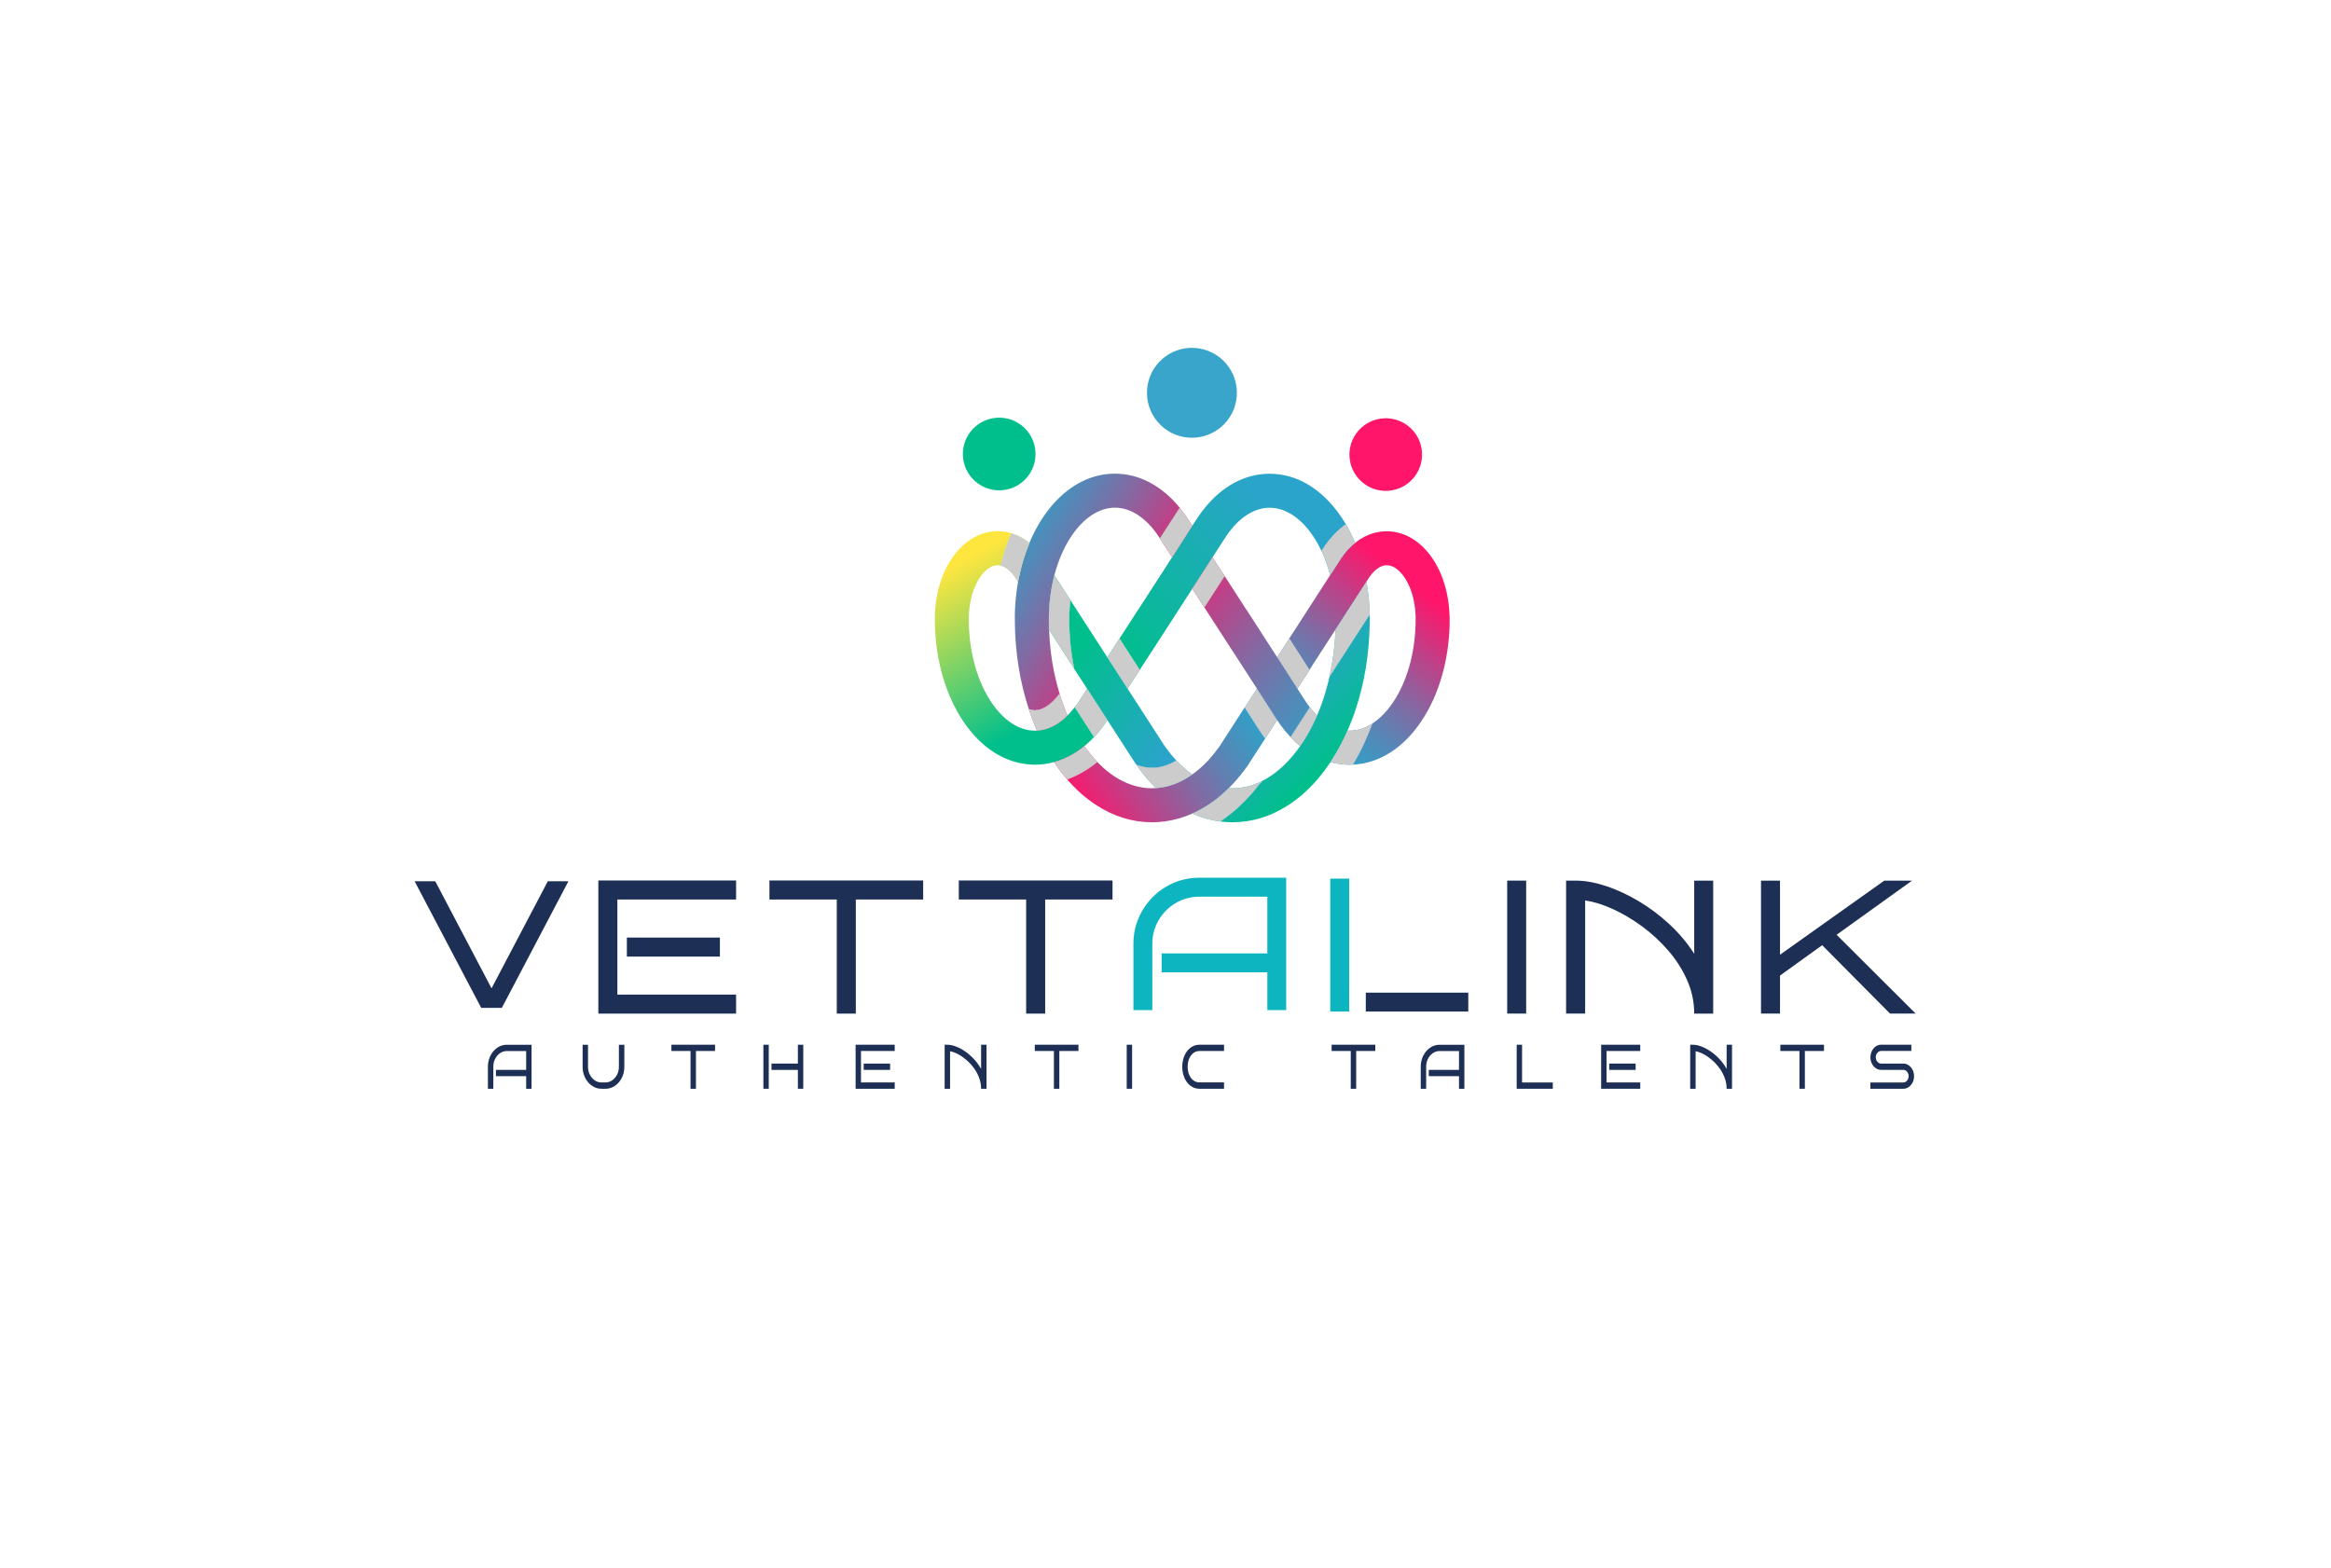 <?xml version="1.0" encoding="utf-8"?>
<!-- Generator: Adobe Illustrator 24.0.2, SVG Export Plug-In . SVG Version: 6.00 Build 0)  -->
<svg version="1.1" id="Layer_1" xmlns="http://www.w3.org/2000/svg" xmlns:xlink="http://www.w3.org/1999/xlink" x="0px" y="0px"
	 viewBox="0 0 550 370" style="enable-background:new 0 0 550 370;" xml:space="preserve">
<style type="text/css">
	.st0{fill:#00BF8C;}
	.st1{fill:#FF156A;}
	.st2{fill:#3AA5CB;}
	.st3{fill:url(#SVGID_1_);}
	.st4{fill:url(#SVGID_2_);}
	.st5{fill:url(#SVGID_3_);}
	.st6{fill:url(#SVGID_4_);}
	.st7{fill:url(#SVGID_5_);}
	.st8{fill:url(#SVGID_6_);}
	.st9{fill:url(#SVGID_7_);}
	.st10{fill:url(#SVGID_8_);}
	.st11{fill:url(#SVGID_9_);}
	.st12{fill:url(#SVGID_10_);}
	.st13{fill:url(#SVGID_11_);}
	.st14{fill:url(#SVGID_12_);}
	.st15{fill:url(#SVGID_13_);}
	.st16{fill:url(#SVGID_14_);}
	.st17{fill:url(#SVGID_15_);}
	.st18{fill:url(#SVGID_16_);}
	.st19{fill:url(#SVGID_17_);}
	.st20{fill:url(#SVGID_18_);}
	.st21{fill:url(#SVGID_19_);}
	.st22{fill:url(#SVGID_20_);}
	.st23{fill:url(#SVGID_21_);}
	.st24{fill:url(#SVGID_22_);}
	.st25{fill:url(#SVGID_23_);}
	.st26{fill:url(#SVGID_24_);}
	.st27{fill:url(#SVGID_25_);}
	.st28{fill:url(#SVGID_26_);}
	.st29{fill:url(#SVGID_27_);}
	.st30{fill:url(#SVGID_28_);}
	.st31{fill:url(#SVGID_29_);}
	.st32{fill:url(#SVGID_30_);}
	.st33{fill:url(#SVGID_31_);}
	.st34{fill:url(#SVGID_32_);}
	.st35{fill:url(#SVGID_33_);}
	.st36{fill:url(#SVGID_34_);}
	.st37{fill:url(#SVGID_35_);}
	.st38{fill:url(#SVGID_36_);}
	.st39{fill:url(#SVGID_37_);}
	.st40{fill:url(#SVGID_38_);}
	.st41{fill:url(#SVGID_39_);}
	.st42{fill:url(#SVGID_40_);}
	.st43{fill:url(#SVGID_41_);}
	.st44{fill:url(#SVGID_42_);}
	.st45{fill:url(#SVGID_43_);}
	.st46{fill:url(#SVGID_44_);}
	.st47{fill:url(#SVGID_45_);}
	.st48{fill:#CCCCCC;}
	.st49{fill:url(#SVGID_46_);}
	.st50{fill:#1D2F55;}
	.st51{fill:#0CB5C0;}
</style>
<g>
	<g>
		
			<ellipse transform="matrix(0.516 -0.857 0.857 0.516 22.324 253.808)" class="st0" cx="235.66" cy="107.16" rx="8.57" ry="8.57"/>
		
			<ellipse transform="matrix(0.669 -0.743 0.743 0.669 28.601 278.53)" class="st1" cx="326.98" cy="107.16" rx="8.57" ry="8.57"/>
	</g>
	
		<ellipse transform="matrix(0.078 -0.997 0.997 0.078 166.821 365.939)" class="st2" cx="281.32" cy="92.75" rx="10.61" ry="10.61"/>
	<g>
		<g>
			<linearGradient id="SVGID_1_" gradientUnits="userSpaceOnUse" x1="279.27" y1="173.302" x2="254.054" y2="153.529">
				<stop  offset="0" style="stop-color:#2AA4CA"/>
				<stop  offset="1" style="stop-color:#00BF8C"/>
			</linearGradient>
			<path class="st3" d="M247.52,148.62l-0.21-0.32l0.19-0.12C247.51,148.33,247.52,148.47,247.52,148.62z"/>
			<linearGradient id="SVGID_2_" gradientUnits="userSpaceOnUse" x1="278.011" y1="174.909" x2="252.795" y2="155.135">
				<stop  offset="0" style="stop-color:#2AA4CA"/>
				<stop  offset="1" style="stop-color:#00BF8C"/>
			</linearGradient>
			<path class="st4" d="M277.57,179.48c-1.07,0.65-2.17,1.12-3.26,1.4c0,0,0,0,0,0c-0.83,0.21-1.66,0.32-2.48,0.32h-0.07
				c-1.21-0.01-2.43-0.25-3.62-0.7c-0.08-0.12-0.17-0.24-0.25-0.37l-0.02-0.02l-0.02-0.02l-0.01-0.01l-0.02-0.04h0l-0.89-1.38
				l-0.04-0.06l-2.18-3.37l-0.44-0.68l-0.11-0.17l-0.05-0.07l-2.82-4.37v0l-1.91-2.96l-0.96-1.48l-1.91-2.95v0l-2.87-4.43l0,0
				l-0.18-0.29c-0.47-2.29-0.81-4.66-0.99-7.1c-0.09-1.2-0.15-2.41-0.17-3.64l0-0.31l0-1.05l0-0.17l0.01-0.46l0-0.04l0-0.03
				c0.03-1.15,0.12-2.29,0.25-3.39l1.51,2.33l2.61,4.05l1.74,2.69l2.87,4.44l1.91,2.96l0.96,1.49l1.91,2.95l2.87,4.44l2.13,3.29
				l2.61,4.05l0.88,1.37c0,0.01,0.01,0.01,0.01,0.02c0.19,0.28,0.38,0.55,0.57,0.81l0.07,0.09c0.41,0.57,0.84,1.12,1.27,1.64
				C276.83,178.66,277.2,179.08,277.57,179.48z"/>
			<linearGradient id="SVGID_3_" gradientUnits="userSpaceOnUse" x1="279.27" y1="173.302" x2="254.054" y2="153.529">
				<stop  offset="0" style="stop-color:#2AA4CA"/>
				<stop  offset="1" style="stop-color:#00BF8C"/>
			</linearGradient>
			<path class="st5" d="M247.52,148.62l-0.21-0.32l0.19-0.12C247.51,148.33,247.52,148.47,247.52,148.62z"/>
			<linearGradient id="SVGID_4_" gradientUnits="userSpaceOnUse" x1="271.806" y1="182.821" x2="246.59" y2="163.048">
				<stop  offset="0" style="stop-color:#2AA4CA"/>
				<stop  offset="1" style="stop-color:#00BF8C"/>
			</linearGradient>
			<path class="st6" d="M267.82,180.04c-0.31-0.46-0.61-0.92-0.89-1.38L267.82,180.04z"/>
			<linearGradient id="SVGID_5_" gradientUnits="userSpaceOnUse" x1="271.637" y1="183.038" x2="246.418" y2="163.263">
				<stop  offset="0" style="stop-color:#2AA4CA"/>
				<stop  offset="1" style="stop-color:#00BF8C"/>
			</linearGradient>
			<path class="st7" d="M267.84,180.07c-0.01-0.01-0.02-0.02-0.02-0.04h0L267.84,180.07z"/>
		</g>
		<linearGradient id="SVGID_6_" gradientUnits="userSpaceOnUse" x1="301.41" y1="121.633" x2="264.671" y2="155.651">
			<stop  offset="0" style="stop-color:#2AA4CA"/>
			<stop  offset="1" style="stop-color:#00BF8C"/>
		</linearGradient>
		<path class="st8" d="M317.55,123.72c-1.75,1.26-3.34,2.87-4.74,4.82l-0.04,0.04l-0.27,0.4c0,0,0,0,0,0.01
			c-0.01,0-0.01,0.02-0.02,0.03c-0.04,0.06-0.09,0.13-0.13,0.19c-0.07,0.11-0.17,0.26-0.26,0.4c-0.03,0.04-0.05,0.08-0.07,0.11
			c-0.08,0.12-0.15,0.23-0.21,0.32c-0.59-1.24-1.24-2.42-1.97-3.5c-2.9-4.33-6.55-6.71-10.26-6.71c-3.77,0-7.45,2.44-10.37,6.87
			l-0.25,0.39l-0.01,0.01l-0.5,0.77l-2.37,3.67l-0.11,0.17h0l-0.13,0.2l-0.09-0.06l0,0l0.11,0.07l-2.61,4.04l-1.93,2.98l-2.87,4.44
			l-6.55,10.14l-0.01-0.01l-2.96,4.58l-2.87-4.44l0,0l-1.91-2.96l4.35-6.74h0.02l5.15-7.97l0.01-0.01l2.82-4.37l0.04-0.07l2.56-3.97
			l-0.01-0.01l2.21-3.43l0.4-0.61l0.57-0.88v0l0.22-0.33c0.57-0.87,1.17-1.69,1.79-2.45c4.23-5.21,9.57-8.05,15.3-8.05
			c6.48,0,12.49,3.65,16.93,10.27C316.88,122.6,317.22,123.15,317.55,123.72z"/>
		<linearGradient id="SVGID_7_" gradientUnits="userSpaceOnUse" x1="298.144" y1="161.559" x2="314.745" y2="179.249">
			<stop  offset="0" style="stop-color:#2AA4CA"/>
			<stop  offset="1" style="stop-color:#00BF8C"/>
		</linearGradient>
		<path class="st9" d="M323.19,145.64v0.02l-0.01,1.37v0.11c0,0.05,0,0.1,0,0.16c-0.11,7.05-1.25,13.88-3.29,20.06
			c-0.57,1.74-1.22,3.43-1.94,5.06c-1.05,2.39-2.25,4.65-3.59,6.75l-0.03,0.04c-0.08,0.12-0.16,0.24-0.23,0.36
			c-0.06,0.09-0.12,0.19-0.18,0.28c-0.97,1.46-2,2.82-3.08,4.08c-2.1,2.44-4.41,4.48-6.88,6.08c-4.13,2.68-8.56,4.04-13.14,4.04
			c-0.98,0-1.95-0.06-2.91-0.19c2.58-1.72,5.02-3.86,7.26-6.39c0.66-0.74,1.3-1.52,1.92-2.34c0.07-0.09,0.14-0.18,0.21-0.28h0.14
			l0.07-0.1l0.12-0.18l0.07-0.11l0.1-0.16l0,0c2.08-1.04,4.07-2.55,5.93-4.49c1.06-1.11,2.08-2.36,3.05-3.74
			c0.21-0.29,0.41-0.59,0.61-0.9c0.07-0.11,0.14-0.21,0.21-0.32l0.01-0.02c1.18-1.85,2.23-3.85,3.15-5.98
			c0.71-1.65,1.34-3.38,1.89-5.18c0.39-1.3,0.75-2.63,1.05-3.99v0l3.06-4.73l2.87-4.44l2.36-3.65l1.2-1.86c0,0.07,0,0.14,0,0.22
			v0.14l0,0.07l0,0.03C323.19,145.53,323.19,145.58,323.19,145.64z"/>
		<linearGradient id="SVGID_8_" gradientUnits="userSpaceOnUse" x1="253.6" y1="169.125" x2="256.472" y2="169.125">
			<stop  offset="0" style="stop-color:#FFE63F"/>
			<stop  offset="1" style="stop-color:#00BF8C"/>
		</linearGradient>
		<polygon class="st10" points="256.47,171.34 256.47,171.35 253.6,166.9 		"/>
		<g>
			<linearGradient id="SVGID_9_" gradientUnits="userSpaceOnUse" x1="294.116" y1="180.597" x2="294.748" y2="180.597">
				<stop  offset="0" style="stop-color:#FFE63F"/>
				<stop  offset="1" style="stop-color:#00BF8C"/>
			</linearGradient>
			<path class="st11" d="M294.75,180.13l-0.23,0.36l-0.37,0.57l-0.03-0.02c0.13-0.18,0.25-0.36,0.38-0.54
				C294.58,180.38,294.66,180.26,294.75,180.13z"/>
			<linearGradient id="SVGID_10_" gradientUnits="userSpaceOnUse" x1="295.054" y1="180.29" x2="295.119" y2="180.29">
				<stop  offset="0" style="stop-color:#FFE63F"/>
				<stop  offset="1" style="stop-color:#00BF8C"/>
			</linearGradient>
			<polygon class="st12" points="295.12,180.31 295.05,180.27 295.06,180.27 			"/>
			<linearGradient id="SVGID_11_" gradientUnits="userSpaceOnUse" x1="294.116" y1="180.597" x2="294.748" y2="180.597">
				<stop  offset="0" style="stop-color:#FFE63F"/>
				<stop  offset="1" style="stop-color:#00BF8C"/>
			</linearGradient>
			<path class="st13" d="M294.75,180.13l-0.23,0.36l-0.37,0.57l-0.03-0.02c0.13-0.18,0.25-0.36,0.38-0.54
				C294.58,180.38,294.66,180.26,294.75,180.13z"/>
			<linearGradient id="SVGID_12_" gradientUnits="userSpaceOnUse" x1="322.744" y1="136.458" x2="323.187" y2="136.458">
				<stop  offset="0" style="stop-color:#FFE63F"/>
				<stop  offset="1" style="stop-color:#00BF8C"/>
			</linearGradient>
			<path class="st14" d="M323.19,136.12l-0.44,0.68c0.13-0.22,0.27-0.43,0.4-0.61L323.19,136.12z"/>
			<linearGradient id="SVGID_13_" gradientUnits="userSpaceOnUse" x1="322.744" y1="136.458" x2="323.187" y2="136.458">
				<stop  offset="0" style="stop-color:#FFE63F"/>
				<stop  offset="1" style="stop-color:#00BF8C"/>
			</linearGradient>
			<path class="st15" d="M323.19,136.12l-0.44,0.68c0.13-0.22,0.27-0.43,0.4-0.61L323.19,136.12z"/>
		</g>
		<linearGradient id="SVGID_14_" gradientUnits="userSpaceOnUse" x1="311.795" y1="130.082" x2="311.863" y2="130.082">
			<stop  offset="0" style="stop-color:#FFE63F"/>
			<stop  offset="1" style="stop-color:#00BF8C"/>
		</linearGradient>
		<path class="st16" d="M311.86,130.13l-0.07-0.04c0.01-0.01,0.02-0.03,0.03-0.04C311.84,130.07,311.85,130.1,311.86,130.13z"/>
		<linearGradient id="SVGID_15_" gradientUnits="userSpaceOnUse" x1="311.818" y1="129.875" x2="312.025" y2="129.875">
			<stop  offset="0" style="stop-color:#FFE63F"/>
			<stop  offset="1" style="stop-color:#00BF8C"/>
		</linearGradient>
		<path class="st17" d="M312.02,129.71c-0.07,0.11-0.14,0.22-0.2,0.33c0,0,0-0.01,0-0.01C311.87,129.94,311.95,129.83,312.02,129.71
			z"/>
		<linearGradient id="SVGID_16_" gradientUnits="userSpaceOnUse" x1="312.484" y1="128.998" x2="312.505" y2="128.998">
			<stop  offset="0" style="stop-color:#FFE63F"/>
			<stop  offset="1" style="stop-color:#00BF8C"/>
		</linearGradient>
		<path class="st18" d="M312.51,128.98c-0.01,0.01-0.01,0.02-0.02,0.03C312.49,129,312.5,128.99,312.51,128.98z"/>
		<linearGradient id="SVGID_17_" gradientUnits="userSpaceOnUse" x1="315.927" y1="132.142" x2="316.468" y2="132.142">
			<stop  offset="0" style="stop-color:#FFE63F"/>
			<stop  offset="1" style="stop-color:#00BF8C"/>
		</linearGradient>
		<path class="st19" d="M316.47,131.72l-0.54,0.84C316.1,132.26,316.28,131.99,316.47,131.72z"/>
		<linearGradient id="SVGID_18_" gradientUnits="userSpaceOnUse" x1="304.485" y1="172.73" x2="306.049" y2="172.73">
			<stop  offset="0" style="stop-color:#FFE63F"/>
			<stop  offset="1" style="stop-color:#00BF8C"/>
		</linearGradient>
		<polygon class="st20" points="306.05,171.52 305.39,172.54 304.49,173.94 304.48,173.94 		"/>
		<linearGradient id="SVGID_19_" gradientUnits="userSpaceOnUse" x1="306.16" y1="169.125" x2="309.032" y2="169.125">
			<stop  offset="0" style="stop-color:#FFE63F"/>
			<stop  offset="1" style="stop-color:#00BF8C"/>
		</linearGradient>
		<polygon class="st21" points="309.03,166.9 306.16,171.35 306.16,171.34 		"/>
		<linearGradient id="SVGID_20_" gradientUnits="userSpaceOnUse" x1="322.744" y1="136.458" x2="323.187" y2="136.458">
			<stop  offset="0" style="stop-color:#FFE63F"/>
			<stop  offset="1" style="stop-color:#00BF8C"/>
		</linearGradient>
		<path class="st22" d="M323.19,136.12l-0.44,0.68c0.13-0.22,0.27-0.43,0.4-0.61L323.19,136.12z"/>
		<linearGradient id="SVGID_21_" gradientUnits="userSpaceOnUse" x1="304.485" y1="172.73" x2="306.049" y2="172.73">
			<stop  offset="0" style="stop-color:#FFE63F"/>
			<stop  offset="1" style="stop-color:#00BF8C"/>
		</linearGradient>
		<polygon class="st23" points="306.05,171.52 305.39,172.54 304.49,173.94 304.48,173.94 		"/>
		<linearGradient id="SVGID_22_" gradientUnits="userSpaceOnUse" x1="306.16" y1="169.125" x2="309.032" y2="169.125">
			<stop  offset="0" style="stop-color:#FFE63F"/>
			<stop  offset="1" style="stop-color:#00BF8C"/>
		</linearGradient>
		<polygon class="st24" points="309.03,166.9 306.16,171.35 306.16,171.34 		"/>
		<linearGradient id="SVGID_23_" gradientUnits="userSpaceOnUse" x1="311.795" y1="130.082" x2="311.863" y2="130.082">
			<stop  offset="0" style="stop-color:#FFE63F"/>
			<stop  offset="1" style="stop-color:#00BF8C"/>
		</linearGradient>
		<path class="st25" d="M311.86,130.13l-0.07-0.04c0.01-0.01,0.02-0.03,0.03-0.04C311.84,130.07,311.85,130.1,311.86,130.13z"/>
		<linearGradient id="SVGID_24_" gradientUnits="userSpaceOnUse" x1="315.927" y1="132.142" x2="316.468" y2="132.142">
			<stop  offset="0" style="stop-color:#FFE63F"/>
			<stop  offset="1" style="stop-color:#00BF8C"/>
		</linearGradient>
		<path class="st26" d="M316.47,131.72l-0.54,0.84C316.1,132.26,316.28,131.99,316.47,131.72z"/>
		<linearGradient id="SVGID_25_" gradientUnits="userSpaceOnUse" x1="315.927" y1="132.142" x2="316.468" y2="132.142">
			<stop  offset="0" style="stop-color:#FFE63F"/>
			<stop  offset="1" style="stop-color:#00BF8C"/>
		</linearGradient>
		<path class="st27" d="M316.47,131.72l-0.54,0.84C316.1,132.26,316.28,131.99,316.47,131.72z"/>
		<linearGradient id="SVGID_26_" gradientUnits="userSpaceOnUse" x1="306.379" y1="174.951" x2="335.404" y2="139.395">
			<stop  offset="0" style="stop-color:#2AA4CA"/>
			<stop  offset="0.098" style="stop-color:#359DC5"/>
			<stop  offset="0.27" style="stop-color:#5389B8"/>
			<stop  offset="0.495" style="stop-color:#826AA3"/>
			<stop  offset="0.551" style="stop-color:#8F619D"/>
			<stop  offset="0.747" style="stop-color:#BE4188"/>
			<stop  offset="1" style="stop-color:#FF156A"/>
		</linearGradient>
		<path class="st28" d="M342.04,147.43c-0.22,8.59-2.58,16.67-6.66,22.76c-4.26,6.36-9.97,9.98-16.16,10.26
			c1.78-2.98,3.31-6.23,4.57-9.69c1.77-1.14,3.44-2.84,4.92-5.04c3.24-4.84,5.13-11.41,5.3-18.51l0-0.04c0.02-0.6,0-1.72-0.01-2.16
			c-0.35-6.95-3.78-11.62-6.78-11.62c-0.24,0-0.47,0.03-0.7,0.08c-1.49,0.34-2.67,1.68-3.31,2.59c-0.01,0.01-0.02,0.03-0.03,0.04v0
			l-0.01,0.01l-0.05,0.07c-0.13,0.18-0.26,0.39-0.4,0.61c0,0.01-0.01,0.01-0.01,0.02c-0.01,0.02-0.02,0.04-0.03,0.05
			c0,0,0,0.01-0.01,0.01c-0.01,0.02-0.02,0.03-0.03,0.04l-0.25,0.39l-4.49,6.95l-2.61,4.05l-0.21,0.32l-2.41,3.73l-3.53,5.46
			l-0.18,0.29l-0.22-0.34l-3.37-5.25l-1.18-1.82l1.74-2.69l2.61-4.05l1.51-2.33v0l1.1-1.71l2.68-4.15v0l2-3.09
			c0.01-0.01,0.01-0.02,0.02-0.03c0-0.01,0.01-0.01,0.01-0.02c0.01-0.02,0.02-0.03,0.03-0.05l0.54-0.84
			c0.01-0.01,0.02-0.03,0.03-0.04c0-0.01,0.01-0.01,0.01-0.02c0,0,0-0.01,0.01-0.01c0,0,0,0,0,0l0.04-0.06
			c0.95-1.38,2.02-2.54,3.19-3.47c1.32-1.06,2.75-1.83,4.26-2.28c1.04-0.31,2.12-0.47,3.22-0.47c7.9,0,14.26,8.3,14.8,19.3l0,0.08
			C342.03,144.91,342.08,146.44,342.04,147.43z"/>
		<linearGradient id="SVGID_27_" gradientUnits="userSpaceOnUse" x1="224.648" y1="133.692" x2="245.328" y2="169.612">
			<stop  offset="0" style="stop-color:#FFE63F"/>
			<stop  offset="1" style="stop-color:#00BF8C"/>
		</linearGradient>
		<path class="st29" d="M258.15,173.94c-0.73,0.78-1.5,1.49-2.28,2.14c-2.21,1.81-4.61,3.08-7.14,3.77c-1.48,0.4-3,0.61-4.54,0.61
			c-0.26,0-0.52-0.01-0.78-0.02c-6.18-0.28-11.9-3.9-16.16-10.26c-4.08-6.09-6.44-14.17-6.66-22.76c-0.03-0.99,0.01-2.51,0.01-2.69
			l0-0.08c0.53-11,6.89-19.3,14.8-19.3c1.1,0,2.18,0.16,3.22,0.47c-1.04,2.41-1.88,4.97-2.53,7.64c-0.22-0.05-0.46-0.08-0.7-0.08
			c-3,0-6.43,4.67-6.78,11.62c-0.01,0.43-0.04,1.55-0.01,2.16l0,0.04c0.18,7.1,2.06,13.67,5.3,18.51c1.48,2.2,3.14,3.9,4.92,5.04
			c1.71,1.1,3.52,1.68,5.35,1.68c0.17,0,0.34,0,0.5-0.01c2.52-0.15,4.99-1.38,7.2-3.56c0.59-0.58,1.16-1.24,1.71-1.96l2.87,4.45
			L258.15,173.94z"/>
		<linearGradient id="SVGID_28_" gradientUnits="userSpaceOnUse" x1="233.021" y1="125.726" x2="272.568" y2="150.216">
			<stop  offset="0" style="stop-color:#2AA4CA"/>
			<stop  offset="0.098" style="stop-color:#359DC5"/>
			<stop  offset="0.27" style="stop-color:#5389B8"/>
			<stop  offset="0.495" style="stop-color:#826AA3"/>
			<stop  offset="0.551" style="stop-color:#8F619D"/>
			<stop  offset="0.747" style="stop-color:#BE4188"/>
			<stop  offset="1" style="stop-color:#FF156A"/>
		</linearGradient>
		<path class="st30" d="M263.05,111.78c-6.48,0-12.49,3.65-16.93,10.27c-0.36,0.54-0.71,1.09-1.04,1.66
			c-0.81,1.38-1.54,2.85-2.19,4.4c-0.94,2.24-1.69,4.63-2.26,7.13c-0.1,0.45-0.2,0.9-0.29,1.36v0c-0.05,0.23-0.09,0.47-0.13,0.7
			c-0.44,2.44-0.69,4.96-0.76,7.53c0,0.05,0,0.11,0,0.17c0,0.07,0,0.14,0,0.22v0.14l0,0.07l0,0.03c0,0.06,0,0.11,0,0.17v0.02
			l0.01,1.37v0.11c0,0.05,0,0.1,0,0.16c0.11,7.05,1.25,13.88,3.29,20.06c0.49,0.17,0.97,0.26,1.44,0.26c1.88,0,3.97-1.42,5.81-3.94
			c-0.39-1.3-0.75-2.63-1.05-3.98v0c-0.44-1.96-0.79-3.98-1.03-6.04c-0.2-1.65-0.33-3.33-0.39-5.03l-0.21-0.32l0.19-0.12
			c-0.01-0.35-0.02-0.69-0.02-1.04l0-0.34l0-1.13v-0.01l0-0.14v-0.05l0.01-0.23l0-0.03c0-0.06,0-0.11,0-0.17
			c0.02-0.9,0.07-1.8,0.15-2.68c0.2-2.29,0.58-4.51,1.13-6.62c0.52-1.99,1.19-3.88,2.01-5.63c0.01-0.03,0.03-0.05,0.04-0.08
			c-0.05-0.08,0-0.01,0-0.01c0.59-1.25,1.24-2.42,1.97-3.5c2.9-4.33,6.55-6.71,10.26-6.71c3.77,0,7.45,2.44,10.37,6.87l0.25,0.39
			l4.68-7.24C274.12,114.62,268.78,111.78,263.05,111.78z"/>
		<linearGradient id="SVGID_29_" gradientUnits="userSpaceOnUse" x1="299.025" y1="167.005" x2="256.843" y2="194.492">
			<stop  offset="0" style="stop-color:#2AA4CA"/>
			<stop  offset="0.098" style="stop-color:#359DC5"/>
			<stop  offset="0.27" style="stop-color:#5389B8"/>
			<stop  offset="0.495" style="stop-color:#826AA3"/>
			<stop  offset="0.551" style="stop-color:#8F619D"/>
			<stop  offset="0.747" style="stop-color:#BE4188"/>
			<stop  offset="1" style="stop-color:#FF156A"/>
		</linearGradient>
		<path class="st31" d="M298.52,174.3l-0.05,0.07l-0.11,0.17l-0.44,0.68l-2.18,3.37l-0.04,0.06l-0.89,1.38h0l-0.02,0.04l-0.01,0.01
			l-0.01,0.01l-0.02,0.04c-0.09,0.13-0.17,0.25-0.25,0.37c-0.13,0.18-0.25,0.36-0.38,0.54c-0.03,0.04-0.06,0.08-0.08,0.12
			c-0.02,0.03-0.04,0.06-0.07,0.09c-0.32,0.44-0.65,0.88-0.98,1.3c-0.62,0.79-1.26,1.54-1.92,2.26c-0.38,0.41-0.76,0.81-1.15,1.19
			c-2.65,2.63-5.55,4.64-8.61,6c-2.13,0.95-4.33,1.57-6.58,1.86c-0.96,0.13-1.93,0.19-2.91,0.19c-4.59,0-9.01-1.36-13.14-4.04
			c-2.47-1.6-4.78-3.64-6.88-6.08c2.51-0.92,4.9-2.3,7.11-4.11c1.86,1.94,3.85,3.45,5.93,4.49h0v0l0,0v0
			c0.39,0.19,0.78,0.37,1.17,0.53c1.27,0.52,2.56,0.88,3.87,1.05c0.64,0.09,1.29,0.13,1.94,0.13c0.29,0,0.59-0.01,0.88-0.03h0
			c2.96-0.18,5.88-1.28,8.6-3.21c1.3-0.92,2.55-2.02,3.74-3.3c0.37-0.4,0.74-0.82,1.1-1.26c0.43-0.52,0.86-1.07,1.27-1.64l0.07-0.09
			c0.19-0.26,0.37-0.53,0.57-0.81c0-0.01,0.01-0.01,0.01-0.02l0.88-1.37l2.61-4.05l2.13-3.3l0.22,0.35l2.6,4.04l0.81,1.26l0.01,0.01
			C297.73,173.2,298.12,173.75,298.52,174.3z"/>
		<g>
			<linearGradient id="SVGID_30_" gradientUnits="userSpaceOnUse" x1="234.265" y1="128.155" x2="254.946" y2="164.074">
				<stop  offset="0" style="stop-color:#FFE63F"/>
				<stop  offset="1" style="stop-color:#00BF8C"/>
			</linearGradient>
			<path class="st32" d="M261.29,169.93L261.29,169.93l-0.02,0.04c-0.62,0.94-1.27,1.82-1.94,2.64c-0.38,0.47-0.78,0.91-1.18,1.34
				l-1.67-2.59v0l-2.87-4.44c0.32-0.42,0.64-0.87,0.95-1.34l0.75-1.16l1.21-1.87l1.91,2.95l0.96,1.48L261.29,169.93z"/>
			<linearGradient id="SVGID_31_" gradientUnits="userSpaceOnUse" x1="302.082" y1="122.359" x2="265.343" y2="156.376">
				<stop  offset="0" style="stop-color:#2AA4CA"/>
				<stop  offset="1" style="stop-color:#00BF8C"/>
			</linearGradient>
			<polygon class="st33" points="268.93,158.08 266.06,162.52 264.15,159.56 263.19,158.08 261.28,155.12 264.15,150.68 
				266.06,153.64 266.06,153.64 			"/>
			<linearGradient id="SVGID_32_" gradientUnits="userSpaceOnUse" x1="312" y1="133.07" x2="275.261" y2="167.088">
				<stop  offset="0" style="stop-color:#2AA4CA"/>
				<stop  offset="1" style="stop-color:#00BF8C"/>
			</linearGradient>
			<path class="st34" d="M319.74,128.11c-1.16,0.93-2.24,2.1-3.19,3.47l-0.04,0.06c0,0,0,0,0,0c0,0,0,0.01-0.01,0.01
				c0,0.01-0.01,0.01-0.01,0.02c-0.01,0.01-0.02,0.03-0.03,0.04c-0.18,0.26-0.36,0.54-0.54,0.84c-0.01,0.02-0.02,0.03-0.03,0.05
				c0,0.01-0.01,0.01-0.01,0.02c0,0.01-0.01,0.02-0.02,0.03l-2,3.09c-0.52-1.99-1.19-3.88-2-5.62c-0.01-0.03-0.03-0.06-0.04-0.09
				c0.07-0.11,0.13-0.22,0.2-0.33c0.02-0.04,0.05-0.08,0.07-0.11c0.09-0.14,0.19-0.29,0.26-0.4c0.04-0.06,0.08-0.13,0.13-0.19
				c0.01-0.01,0.01-0.02,0.02-0.03c0,0,0-0.01,0-0.01l0.27-0.4l0.04-0.04c1.4-1.95,2.99-3.56,4.74-4.82
				C318.37,125.1,319.1,126.57,319.74,128.11z"/>
			<linearGradient id="SVGID_33_" gradientUnits="userSpaceOnUse" x1="315.245" y1="145.511" x2="331.846" y2="163.2">
				<stop  offset="0" style="stop-color:#2AA4CA"/>
				<stop  offset="1" style="stop-color:#00BF8C"/>
			</linearGradient>
			<path class="st35" d="M323.18,145.01l-1.2,1.86h0l-2.36,3.65l-2.87,4.44l-3.06,4.73c0.44-1.96,0.79-3.98,1.03-6.04
				c0.2-1.65,0.33-3.33,0.39-5.03l0.21-0.32l2.61-4.05l4.49-6.95c0.44,2.44,0.69,4.96,0.76,7.53
				C323.17,144.89,323.18,144.95,323.18,145.01z"/>
			<linearGradient id="SVGID_34_" gradientUnits="userSpaceOnUse" x1="316.31" y1="178.191" x2="268.055" y2="139.732">
				<stop  offset="0" style="stop-color:#2AA4CA"/>
				<stop  offset="0.098" style="stop-color:#359DC5"/>
				<stop  offset="0.27" style="stop-color:#5389B8"/>
				<stop  offset="0.495" style="stop-color:#826AA3"/>
				<stop  offset="0.551" style="stop-color:#8F619D"/>
				<stop  offset="0.747" style="stop-color:#BE4188"/>
				<stop  offset="1" style="stop-color:#FF156A"/>
			</linearGradient>
			<path class="st36" d="M310.75,168.86c-0.92,2.13-1.97,4.13-3.15,5.98l-0.01,0.02c-0.07,0.11-0.14,0.21-0.21,0.32
				c-0.2,0.31-0.4,0.61-0.61,0.9c-0.79-0.64-1.55-1.36-2.28-2.14l0.9-1.4l0.66-1.02l0.09-0.14l0.02-0.04l2.87-4.45
				C309.58,167.62,310.16,168.27,310.75,168.86z"/>
			<linearGradient id="SVGID_35_" gradientUnits="userSpaceOnUse" x1="314.431" y1="181.524" x2="343.456" y2="145.968">
				<stop  offset="0" style="stop-color:#2AA4CA"/>
				<stop  offset="0.098" style="stop-color:#359DC5"/>
				<stop  offset="0.27" style="stop-color:#5389B8"/>
				<stop  offset="0.495" style="stop-color:#826AA3"/>
				<stop  offset="0.551" style="stop-color:#8F619D"/>
				<stop  offset="0.747" style="stop-color:#BE4188"/>
				<stop  offset="1" style="stop-color:#FF156A"/>
			</linearGradient>
			<path class="st37" d="M323.8,170.76c-1.26,3.45-2.79,6.7-4.57,9.69v0c-0.26,0.01-0.52,0.02-0.78,0.02
				c-1.55,0-3.07-0.21-4.54-0.61c0.06-0.09,0.12-0.18,0.18-0.28c0.08-0.12,0.16-0.24,0.23-0.36l0.03-0.04
				c1.34-2.1,2.54-4.36,3.59-6.75c0.17,0.01,0.34,0.01,0.5,0.01C320.28,172.43,322.09,171.86,323.8,170.76z"/>
			<linearGradient id="SVGID_36_" gradientUnits="userSpaceOnUse" x1="237.051" y1="126.551" x2="257.731" y2="162.47">
				<stop  offset="0" style="stop-color:#FFE63F"/>
				<stop  offset="1" style="stop-color:#00BF8C"/>
			</linearGradient>
			<path class="st38" d="M242.89,128.11c-0.94,2.24-1.69,4.63-2.26,7.13c-0.1,0.45-0.2,0.9-0.29,1.36v0
				c-0.05,0.23-0.09,0.47-0.13,0.7l-0.25-0.39c-0.01-0.01-0.02-0.03-0.03-0.04c0,0,0-0.01-0.01-0.01c-0.01-0.01-0.02-0.03-0.03-0.05
				c0-0.01-0.01-0.01-0.01-0.02c-0.13-0.22-0.27-0.43-0.4-0.61l-0.05-0.07l-0.01-0.01v0c-0.01-0.01-0.02-0.03-0.03-0.04
				c-0.64-0.9-1.82-2.25-3.31-2.59c0.64-2.67,1.49-5.23,2.53-7.64C240.14,126.29,241.57,127.05,242.89,128.11z"/>
			<linearGradient id="SVGID_37_" gradientUnits="userSpaceOnUse" x1="281.429" y1="170.551" x2="256.212" y2="150.777">
				<stop  offset="0" style="stop-color:#2AA4CA"/>
				<stop  offset="1" style="stop-color:#00BF8C"/>
			</linearGradient>
			<path class="st39" d="M253.46,157.81l-3.53-5.46l-2.41-3.73c-0.01-0.15-0.01-0.29-0.02-0.44c-0.01-0.35-0.02-0.69-0.02-1.04
				l0-0.34l0-1.13v-0.01l0-0.14v-0.05l0.01-0.23l0-0.03c0-0.06,0-0.11,0-0.17c0.02-0.9,0.07-1.8,0.15-2.68
				c0.2-2.29,0.58-4.51,1.13-6.62l2.68,4.15l1.1,1.71c-0.13,1.11-0.21,2.24-0.25,3.39l0,0.03l0,0.04l-0.01,0.46l0,0.17l0,1.05
				l0,0.31c0.02,1.22,0.07,2.44,0.17,3.64C252.65,153.14,252.98,155.52,253.46,157.81z"/>
			<linearGradient id="SVGID_38_" gradientUnits="userSpaceOnUse" x1="273.118" y1="181.149" x2="247.902" y2="161.375">
				<stop  offset="0" style="stop-color:#2AA4CA"/>
				<stop  offset="1" style="stop-color:#00BF8C"/>
			</linearGradient>
			<path class="st40" d="M281.32,182.78c-2.73,1.93-5.64,3.03-8.6,3.21h0c-0.39-0.38-0.77-0.78-1.15-1.19
				c-0.66-0.71-1.3-1.47-1.92-2.26c-0.33-0.42-0.66-0.85-0.98-1.3c-0.02-0.03-0.04-0.06-0.07-0.09c-0.03-0.04-0.05-0.08-0.08-0.12
				c-0.13-0.18-0.25-0.36-0.38-0.54c1.2,0.46,2.41,0.7,3.62,0.7h0.07c0.82,0,1.65-0.11,2.48-0.32c0,0,0,0,0,0
				c1.1-0.29,2.19-0.76,3.26-1.4C278.77,180.76,280.02,181.86,281.32,182.78z"/>
			<linearGradient id="SVGID_39_" gradientUnits="userSpaceOnUse" x1="280.306" y1="178.3" x2="296.907" y2="195.989">
				<stop  offset="0" style="stop-color:#2AA4CA"/>
				<stop  offset="1" style="stop-color:#00BF8C"/>
			</linearGradient>
			<path class="st41" d="M297.79,184.31l-0.1,0.16l-0.07,0.11l-0.12,0.18l-0.07,0.1h-0.14c-0.07,0.09-0.14,0.19-0.21,0.28
				c-0.62,0.81-1.27,1.59-1.92,2.34c-2.24,2.54-4.68,4.68-7.26,6.39h0c-2.25-0.29-4.45-0.92-6.58-1.86c3.06-1.36,5.96-3.38,8.61-6
				c0.29,0.02,0.59,0.03,0.88,0.03c0.65,0,1.29-0.04,1.93-0.13c1.31-0.17,2.61-0.53,3.88-1.05
				C297.01,184.68,297.4,184.5,297.79,184.31z"/>
			<linearGradient id="SVGID_40_" gradientUnits="userSpaceOnUse" x1="245.357" y1="105.804" x2="284.905" y2="130.295">
				<stop  offset="0" style="stop-color:#2AA4CA"/>
				<stop  offset="0.098" style="stop-color:#359DC5"/>
				<stop  offset="0.27" style="stop-color:#5389B8"/>
				<stop  offset="0.495" style="stop-color:#826AA3"/>
				<stop  offset="0.551" style="stop-color:#8F619D"/>
				<stop  offset="0.747" style="stop-color:#BE4188"/>
				<stop  offset="1" style="stop-color:#FF156A"/>
			</linearGradient>
			<path class="st42" d="M279.1,127.54l0.01,0.01l-2.56,3.97l-2.37-3.67l-0.5-0.77l-0.01-0.01l4.68-7.24
				c0.62,0.77,1.22,1.58,1.79,2.45l0.22,0.33v0l0.57,0.88l0.4,0.61L279.1,127.54z"/>
			<linearGradient id="SVGID_41_" gradientUnits="userSpaceOnUse" x1="218.045" y1="149.909" x2="257.592" y2="174.399">
				<stop  offset="0" style="stop-color:#2AA4CA"/>
				<stop  offset="0.098" style="stop-color:#359DC5"/>
				<stop  offset="0.27" style="stop-color:#5389B8"/>
				<stop  offset="0.495" style="stop-color:#826AA3"/>
				<stop  offset="0.551" style="stop-color:#8F619D"/>
				<stop  offset="0.747" style="stop-color:#BE4188"/>
				<stop  offset="1" style="stop-color:#FF156A"/>
			</linearGradient>
			<path class="st43" d="M251.88,168.86c-2.21,2.19-4.68,3.42-7.2,3.56c-0.72-1.63-1.36-3.32-1.94-5.06
				c0.49,0.17,0.97,0.26,1.44,0.26c1.88,0,3.97-1.42,5.81-3.94C250.54,165.47,251.17,167.2,251.88,168.86z"/>
			<linearGradient id="SVGID_42_" gradientUnits="userSpaceOnUse" x1="291.463" y1="155.4" x2="249.281" y2="182.887">
				<stop  offset="0" style="stop-color:#2AA4CA"/>
				<stop  offset="0.098" style="stop-color:#359DC5"/>
				<stop  offset="0.27" style="stop-color:#5389B8"/>
				<stop  offset="0.495" style="stop-color:#826AA3"/>
				<stop  offset="0.551" style="stop-color:#8F619D"/>
				<stop  offset="0.747" style="stop-color:#BE4188"/>
				<stop  offset="1" style="stop-color:#FF156A"/>
			</linearGradient>
			<path class="st44" d="M258.91,179.82c-2.21,1.81-4.59,3.19-7.11,4.11c-1.08-1.25-2.11-2.61-3.08-4.08
				c2.53-0.69,4.93-1.97,7.14-3.77C256.83,177.46,257.85,178.71,258.91,179.82z"/>
			<linearGradient id="SVGID_43_" gradientUnits="userSpaceOnUse" x1="299.225" y1="167.312" x2="257.042" y2="194.798">
				<stop  offset="0" style="stop-color:#2AA4CA"/>
				<stop  offset="0.098" style="stop-color:#359DC5"/>
				<stop  offset="0.27" style="stop-color:#5389B8"/>
				<stop  offset="0.495" style="stop-color:#826AA3"/>
				<stop  offset="0.551" style="stop-color:#8F619D"/>
				<stop  offset="0.747" style="stop-color:#BE4188"/>
				<stop  offset="1" style="stop-color:#FF156A"/>
			</linearGradient>
			<path class="st45" d="M301.34,169.93L301.34,169.93l-2.82,4.37c-0.4-0.54-0.79-1.1-1.17-1.68l-0.01-0.01l-0.81-1.26l-2.6-4.04
				l-0.22-0.35l2.87-4.44l1.41,2.18l0.5,0.78L301.34,169.93z"/>
			<linearGradient id="SVGID_44_" gradientUnits="userSpaceOnUse" x1="296.666" y1="167.023" x2="325.692" y2="131.466">
				<stop  offset="0" style="stop-color:#2AA4CA"/>
				<stop  offset="0.098" style="stop-color:#359DC5"/>
				<stop  offset="0.27" style="stop-color:#5389B8"/>
				<stop  offset="0.495" style="stop-color:#826AA3"/>
				<stop  offset="0.551" style="stop-color:#8F619D"/>
				<stop  offset="0.747" style="stop-color:#BE4188"/>
				<stop  offset="1" style="stop-color:#FF156A"/>
			</linearGradient>
			<polygon class="st46" points="308.99,158.09 308.99,158.1 306.12,162.53 304.71,160.35 303.26,158.09 301.35,155.12 
				304.22,150.68 305.4,152.5 308.77,157.75 			"/>
			<linearGradient id="SVGID_45_" gradientUnits="userSpaceOnUse" x1="324.06" y1="168.467" x2="275.805" y2="130.008">
				<stop  offset="0" style="stop-color:#2AA4CA"/>
				<stop  offset="0.098" style="stop-color:#359DC5"/>
				<stop  offset="0.27" style="stop-color:#5389B8"/>
				<stop  offset="0.495" style="stop-color:#826AA3"/>
				<stop  offset="0.551" style="stop-color:#8F619D"/>
				<stop  offset="0.747" style="stop-color:#BE4188"/>
				<stop  offset="1" style="stop-color:#FF156A"/>
			</linearGradient>
			<polygon class="st47" points="288.96,135.97 284.18,143.37 281.32,138.93 283.24,135.95 285.85,131.91 285.75,131.84 
				285.75,131.84 285.84,131.89 285.97,131.69 285.98,131.69 286.09,131.52 286.13,131.59 288.95,135.96 			"/>
		</g>
		<g>
			<path class="st48" d="M261.29,169.93L261.29,169.93l-0.02,0.04c-0.62,0.94-1.27,1.82-1.94,2.64c-0.38,0.47-0.78,0.91-1.18,1.34
				l-1.67-2.59v0l-2.87-4.44c0.32-0.42,0.64-0.87,0.95-1.34l0.75-1.16l1.21-1.87l1.91,2.95l0.96,1.48L261.29,169.93z"/>
			<polygon class="st48" points="268.93,158.08 266.06,162.52 264.15,159.56 263.19,158.08 261.28,155.12 264.15,150.68 
				266.06,153.64 266.06,153.64 			"/>
			<path class="st48" d="M319.74,128.11c-1.16,0.93-2.24,2.1-3.19,3.47l-0.04,0.06c0,0,0,0,0,0c0,0,0,0.01-0.01,0.01
				c0,0.01-0.01,0.01-0.01,0.02c-0.01,0.01-0.02,0.03-0.03,0.04c-0.18,0.26-0.36,0.54-0.54,0.84c-0.01,0.02-0.02,0.03-0.03,0.05
				c0,0.01-0.01,0.01-0.01,0.02c0,0.01-0.01,0.02-0.02,0.03l-2,3.09c-0.52-1.99-1.19-3.88-2-5.62c-0.01-0.03-0.03-0.06-0.04-0.09
				c0.07-0.11,0.13-0.22,0.2-0.33c0.02-0.04,0.05-0.08,0.07-0.11c0.09-0.14,0.19-0.29,0.26-0.4c0.04-0.06,0.08-0.13,0.13-0.19
				c0.01-0.01,0.01-0.02,0.02-0.03c0,0,0-0.01,0-0.01l0.27-0.4l0.04-0.04c1.4-1.95,2.99-3.56,4.74-4.82
				C318.37,125.1,319.1,126.57,319.74,128.11z"/>
			<path class="st48" d="M323.18,145.01l-1.2,1.86h0l-2.36,3.65l-2.87,4.44l-3.06,4.73c0.44-1.96,0.79-3.98,1.03-6.04
				c0.2-1.65,0.33-3.33,0.39-5.03l0.21-0.32l2.61-4.05l4.49-6.95c0.44,2.44,0.69,4.96,0.76,7.53
				C323.17,144.89,323.18,144.95,323.18,145.01z"/>
			<path class="st48" d="M310.75,168.86c-0.92,2.13-1.97,4.13-3.15,5.98l-0.01,0.02c-0.07,0.11-0.14,0.21-0.21,0.32
				c-0.2,0.31-0.4,0.61-0.61,0.9c-0.79-0.64-1.55-1.36-2.28-2.14l0.9-1.4l0.66-1.02l0.09-0.14l0.02-0.04l2.87-4.45
				C309.58,167.62,310.16,168.27,310.75,168.86z"/>
			<path class="st48" d="M323.8,170.76c-1.26,3.45-2.79,6.7-4.57,9.69v0c-0.26,0.01-0.52,0.02-0.78,0.02
				c-1.55,0-3.07-0.21-4.54-0.61c0.06-0.09,0.12-0.18,0.18-0.28c0.08-0.12,0.16-0.24,0.23-0.36l0.03-0.04
				c1.34-2.1,2.54-4.36,3.59-6.75c0.17,0.01,0.34,0.01,0.5,0.01C320.28,172.43,322.09,171.86,323.8,170.76z"/>
			<path class="st48" d="M242.89,128.11c-0.94,2.24-1.69,4.63-2.26,7.13c-0.1,0.45-0.2,0.9-0.29,1.36v0
				c-0.05,0.23-0.09,0.47-0.13,0.7l-0.25-0.39c-0.01-0.01-0.02-0.03-0.03-0.04c0,0,0-0.01-0.01-0.01c-0.01-0.01-0.02-0.03-0.03-0.05
				c0-0.01-0.01-0.01-0.01-0.02c-0.13-0.22-0.27-0.43-0.4-0.61l-0.05-0.07l-0.01-0.01v0c-0.01-0.01-0.02-0.03-0.03-0.04
				c-0.64-0.9-1.82-2.25-3.31-2.59c0.64-2.67,1.49-5.23,2.53-7.64C240.14,126.29,241.57,127.05,242.89,128.11z"/>
			<path class="st48" d="M253.46,157.81l-3.53-5.46l-2.41-3.73c-0.01-0.15-0.01-0.29-0.02-0.44c-0.01-0.35-0.02-0.69-0.02-1.04
				l0-0.34l0-1.13v-0.01l0-0.14v-0.05l0.01-0.23l0-0.03c0-0.06,0-0.11,0-0.17c0.02-0.9,0.07-1.8,0.15-2.68
				c0.2-2.29,0.58-4.51,1.13-6.62l2.68,4.15l1.1,1.71c-0.13,1.11-0.21,2.24-0.25,3.39l0,0.03l0,0.04l-0.01,0.46l0,0.17l0,1.05
				l0,0.31c0.02,1.22,0.07,2.44,0.17,3.64C252.65,153.14,252.98,155.52,253.46,157.81z"/>
			<path class="st48" d="M281.32,182.78c-2.73,1.93-5.64,3.03-8.6,3.21h0c-0.39-0.38-0.77-0.78-1.15-1.19
				c-0.66-0.71-1.3-1.47-1.92-2.26c-0.33-0.42-0.66-0.85-0.98-1.3c-0.02-0.03-0.04-0.06-0.07-0.09c-0.03-0.04-0.05-0.08-0.08-0.12
				c-0.13-0.18-0.25-0.36-0.38-0.54c1.2,0.46,2.41,0.7,3.62,0.7h0.07c0.82,0,1.65-0.11,2.48-0.32c0,0,0,0,0,0
				c1.1-0.29,2.19-0.76,3.26-1.4C278.77,180.76,280.02,181.86,281.32,182.78z"/>
			<path class="st48" d="M297.79,184.31l-0.1,0.16l-0.07,0.11l-0.12,0.18l-0.07,0.1h-0.14c-0.07,0.09-0.14,0.19-0.21,0.28
				c-0.62,0.81-1.27,1.59-1.92,2.34c-2.24,2.54-4.68,4.68-7.26,6.39h0c-2.25-0.29-4.45-0.92-6.58-1.86c3.06-1.36,5.96-3.38,8.61-6
				c0.29,0.02,0.59,0.03,0.88,0.03c0.65,0,1.29-0.04,1.93-0.13c1.31-0.17,2.61-0.53,3.88-1.05
				C297.01,184.68,297.4,184.5,297.79,184.31z"/>
			<path class="st48" d="M279.1,127.54l0.01,0.01l-2.56,3.97l-2.37-3.67l-0.5-0.77l-0.01-0.01l4.68-7.24
				c0.62,0.77,1.22,1.58,1.79,2.45l0.22,0.33v0l0.57,0.88l0.4,0.61L279.1,127.54z"/>
			<path class="st48" d="M251.88,168.86c-2.21,2.19-4.68,3.42-7.2,3.56c-0.72-1.63-1.36-3.32-1.94-5.06
				c0.49,0.17,0.97,0.26,1.44,0.26c1.88,0,3.97-1.42,5.81-3.94C250.54,165.47,251.17,167.2,251.88,168.86z"/>
			<path class="st48" d="M258.91,179.82c-2.21,1.81-4.59,3.19-7.11,4.11c-1.08-1.25-2.11-2.61-3.08-4.08
				c2.53-0.69,4.93-1.97,7.14-3.77C256.83,177.46,257.85,178.71,258.91,179.82z"/>
			<path class="st48" d="M301.34,169.93L301.34,169.93l-2.82,4.37c-0.4-0.54-0.79-1.1-1.17-1.68l-0.01-0.01l-0.81-1.26l-2.6-4.04
				l-0.22-0.35l2.87-4.44l1.41,2.18l0.5,0.78L301.34,169.93z"/>
			<polygon class="st48" points="308.99,158.09 308.99,158.1 306.12,162.53 304.71,160.35 303.26,158.09 301.35,155.12 
				304.22,150.68 305.4,152.5 308.77,157.75 			"/>
			<polygon class="st48" points="288.96,135.97 284.18,143.37 281.32,138.93 283.24,135.95 285.85,131.91 285.75,131.84 
				285.75,131.84 285.84,131.89 285.97,131.69 285.98,131.69 286.09,131.52 286.13,131.59 288.95,135.96 			"/>
		</g>
		<linearGradient id="SVGID_46_" gradientUnits="userSpaceOnUse" x1="320.027" y1="173.528" x2="271.772" y2="135.069">
			<stop  offset="0" style="stop-color:#2AA4CA"/>
			<stop  offset="0.098" style="stop-color:#359DC5"/>
			<stop  offset="0.27" style="stop-color:#5389B8"/>
			<stop  offset="0.495" style="stop-color:#826AA3"/>
			<stop  offset="0.551" style="stop-color:#8F619D"/>
			<stop  offset="0.747" style="stop-color:#BE4188"/>
			<stop  offset="1" style="stop-color:#FF156A"/>
		</linearGradient>
		<path class="st49" d="M309.03,166.9l-2.87,4.44v0l-0.02,0.04l-0.09,0.14l-1.56,2.42c-0.4-0.43-0.79-0.87-1.18-1.34
			c-0.68-0.82-1.32-1.7-1.94-2.64l-0.02-0.03v0l-2.86-4.45l-0.5-0.78l-1.41-2.18l-2.87-4.44l-2.96-4.58l-0.01,0.01l-6.55-10.14
			l4.78-7.4l5.15,7.97h0.02l4.35,6.74l2.87,4.44l1.91,2.97l1.45,2.27l1.41,2.18v0l1.21,1.87v0l0.75,1.16
			C308.39,166.03,308.71,166.48,309.03,166.9z"/>
	</g>
</g>
<g>
	<g>
		<path class="st50" d="M125.42,256.94h-1.27v-2.97h-7.13v-1.48h7.13v-4.45h-4.58c-0.58,0-1.11,0.17-1.59,0.5
			c-0.48,0.33-0.87,0.78-1.15,1.34c-0.29,0.56-0.43,1.19-0.43,1.87v5.19h-1.28v-5.19c0-0.71,0.12-1.38,0.34-2.01
			c0.23-0.63,0.55-1.18,0.96-1.66c0.41-0.48,0.88-0.85,1.42-1.12c0.54-0.27,1.12-0.4,1.73-0.4h5.85V256.94z"/>
		<path class="st50" d="M147.32,246.55l-0.01,5.19c0,0.72-0.11,1.4-0.34,2.03s-0.55,1.18-0.96,1.66c-0.41,0.47-0.88,0.85-1.42,1.11
			c-0.54,0.27-1.12,0.4-1.73,0.4h-0.94c-0.61,0-1.19-0.13-1.73-0.4c-0.54-0.27-1.01-0.64-1.42-1.12s-0.73-1.03-0.96-1.66
			s-0.34-1.3-0.34-2.01v-5.19h1.27v5.19c0,0.68,0.14,1.3,0.43,1.86c0.28,0.56,0.67,1.01,1.15,1.34c0.48,0.34,1.02,0.5,1.59,0.5h0.94
			c0.59,0,1.12-0.17,1.6-0.5c0.48-0.34,0.86-0.78,1.15-1.34s0.43-1.18,0.43-1.86v-5.19H147.32z"/>
		<path class="st50" d="M164.2,256.94h-1.27v-8.91h-4.51v-1.48h10.3v1.48h-4.51V256.94z"/>
		<path class="st50" d="M181.39,256.94h-1.27v-10.39h1.27V256.94z M189.53,256.94h-1.27v-4.45h-6.23V251h6.23v-4.45h1.27V256.94z"/>
		<path class="st50" d="M211.11,256.94h-9.23v-10.39h9.23v1.48h-7.96v7.42h7.96V256.94z M210.02,252.49h-6.23V251h6.23V252.49z"/>
		<path class="st50" d="M224.16,256.94h-1.27v-10.39h0.64c0.62,0,1.29,0.14,2.02,0.42c0.73,0.28,1.46,0.67,2.19,1.17
			c0.73,0.5,1.42,1.11,2.07,1.8c0.65,0.7,1.21,1.47,1.68,2.32v-5.71h1.27v10.39h-1.27c0-0.91-0.16-1.78-0.48-2.62
			c-0.32-0.84-0.74-1.61-1.27-2.32s-1.11-1.34-1.75-1.88c-0.64-0.55-1.29-1-1.96-1.35s-1.28-0.58-1.86-0.68V256.94z"/>
		<path class="st50" d="M249.94,256.94h-1.27v-8.91h-4.51v-1.48h10.3v1.48h-4.51V256.94z"/>
		<path class="st50" d="M267.12,256.94h-1.27v-10.39h1.27V256.94z"/>
		<path class="st50" d="M288.81,256.94h-5.75c-0.62,0-1.18-0.13-1.68-0.4c-0.5-0.27-0.93-0.64-1.29-1.11
			c-0.36-0.47-0.64-1.03-0.84-1.66c-0.2-0.63-0.29-1.3-0.29-2.03c0-0.71,0.1-1.38,0.29-2.01c0.2-0.63,0.47-1.18,0.84-1.66
			c0.36-0.48,0.79-0.85,1.29-1.12c0.5-0.27,1.06-0.4,1.68-0.4h5.75v1.48h-5.75c-0.59,0-1.09,0.17-1.51,0.5
			c-0.42,0.33-0.75,0.78-0.98,1.34c-0.23,0.56-0.34,1.19-0.34,1.87s0.11,1.3,0.34,1.86c0.23,0.56,0.55,1.01,0.98,1.34
			c0.42,0.34,0.92,0.5,1.51,0.5h5.75V256.94z"/>
		<path class="st50" d="M319.98,256.94h-1.27v-8.91h-4.51v-1.48h10.3v1.48h-4.51V256.94z"/>
		<path class="st50" d="M345.52,256.94h-1.27v-2.97h-7.13v-1.48h7.13v-4.45h-4.58c-0.58,0-1.11,0.17-1.59,0.5
			c-0.48,0.33-0.87,0.78-1.15,1.34c-0.29,0.56-0.43,1.19-0.43,1.87v5.19h-1.28v-5.19c0-0.71,0.12-1.38,0.34-2.01
			c0.23-0.63,0.55-1.18,0.96-1.66c0.41-0.48,0.88-0.85,1.42-1.12c0.54-0.27,1.12-0.4,1.73-0.4h5.85V256.94z"/>
		<path class="st50" d="M366.39,256.94h-8.53v-10.39h1.27v8.91h7.25V256.94z"/>
		<path class="st50" d="M387.02,256.94h-9.23v-10.39h9.23v1.48h-7.96v7.42h7.96V256.94z M385.93,252.49h-6.23V251h6.23V252.49z"/>
		<path class="st50" d="M400.07,256.94h-1.27v-10.39h0.64c0.62,0,1.29,0.14,2.02,0.42c0.73,0.28,1.46,0.67,2.19,1.17
			c0.73,0.5,1.42,1.11,2.07,1.8c0.65,0.7,1.21,1.47,1.68,2.32v-5.71h1.27v10.39h-1.27c0-0.91-0.16-1.78-0.48-2.62
			c-0.32-0.84-0.74-1.61-1.27-2.32s-1.11-1.34-1.75-1.88c-0.64-0.55-1.29-1-1.96-1.35s-1.28-0.58-1.86-0.68V256.94z"/>
		<path class="st50" d="M425.85,256.94h-1.27v-8.91h-4.51v-1.48h10.3v1.48h-4.51V256.94z"/>
		<path class="st50" d="M451.62,253.97c0,0.54-0.11,1.04-0.34,1.49c-0.23,0.45-0.54,0.81-0.92,1.08c-0.38,0.27-0.81,0.4-1.29,0.4
			h-7.75v-1.48h7.75c0.36,0,0.66-0.15,0.9-0.44c0.25-0.29,0.37-0.64,0.37-1.05c0-0.41-0.12-0.75-0.37-1.05
			c-0.25-0.29-0.55-0.44-0.9-0.44h-5.2c-0.47,0-0.89-0.13-1.28-0.4c-0.39-0.27-0.7-0.63-0.92-1.08c-0.23-0.45-0.34-0.95-0.34-1.49
			c0-0.54,0.12-1.04,0.34-1.49c0.23-0.45,0.54-0.81,0.92-1.08c0.39-0.27,0.81-0.4,1.28-0.4h7.11v1.48h-7.11
			c-0.35,0-0.65,0.15-0.9,0.44c-0.25,0.29-0.38,0.64-0.38,1.05c0,0.41,0.13,0.76,0.38,1.05c0.25,0.29,0.55,0.44,0.9,0.44h5.2
			c0.48,0,0.9,0.13,1.29,0.4c0.38,0.27,0.69,0.63,0.92,1.08C451.5,252.93,451.62,253.43,451.62,253.97z"/>
	</g>
</g>
<path class="st50" d="M134.12,207.97l-15.71,29.88h-4.87l-15.71-29.88h4.87l13.28,25.27l13.28-25.27H134.12z"/>
<path class="st50" d="M173.68,239.21h-32.5v-31.42h32.5v4.49h-28.01v22.44h28.01V239.21z M169.86,225.75h-21.95v-4.49h21.95V225.75z
	"/>
<path class="st50" d="M201.93,239.21h-4.49v-26.93h-15.89v-4.49h36.27v4.49h-15.89V239.21z"/>
<path class="st50" d="M246.61,239.21h-4.49v-26.93h-15.89v-4.49h36.27v4.49h-15.89V239.21z"/>
<path class="st50" d="M360.1,239.2h-4.48v-31.38h4.48V239.2z"/>
<path class="st50" d="M374,239.2h-4.48v-31.38h2.24c2.18,0,4.55,0.42,7.11,1.26c2.56,0.84,5.12,2.02,7.69,3.54
	c2.57,1.52,5,3.34,7.29,5.45c2.29,2.11,4.25,4.45,5.9,7.02v-17.26h4.48v31.38h-4.48c0-2.75-0.56-5.39-1.68-7.91
	c-1.12-2.53-2.61-4.86-4.46-6.99c-1.85-2.14-3.91-4.04-6.16-5.69c-2.26-1.66-4.55-3.02-6.88-4.08s-4.51-1.74-6.55-2.04V239.2z"/>
<path class="st50" d="M452,239.2h-6.05l-16.01-16.14l-9.95,7.17v8.97h-4.48v-31.38h4.48v17.49l24.61-17.49h6.55l-17.8,12.78
	L452,239.2z"/>
<polygon class="st51" points="318.35,233.39 318.35,207.35 313.87,207.35 313.87,238.72 318.34,238.72 318.34,233.39 "/>
<rect x="322.26" y="234.26" class="st50" width="24.18" height="4.46"/>
<g>
	<g>
		<path class="st51" d="M303.49,238.38h-4.46v-8.92h-24.94V225h24.94v-13.39h-16.02c-2.02,0-3.88,0.5-5.58,1.49
			c-1.7,1-3.04,2.34-4.04,4.04c-1,1.7-1.5,3.57-1.5,5.62v15.62h-4.46v-15.62c0-2.14,0.4-4.16,1.2-6.05s1.92-3.55,3.35-5
			c1.43-1.44,3.09-2.57,4.97-3.37c1.89-0.8,3.9-1.2,6.05-1.2h20.48V238.38z"/>
	</g>
</g>
</svg>
